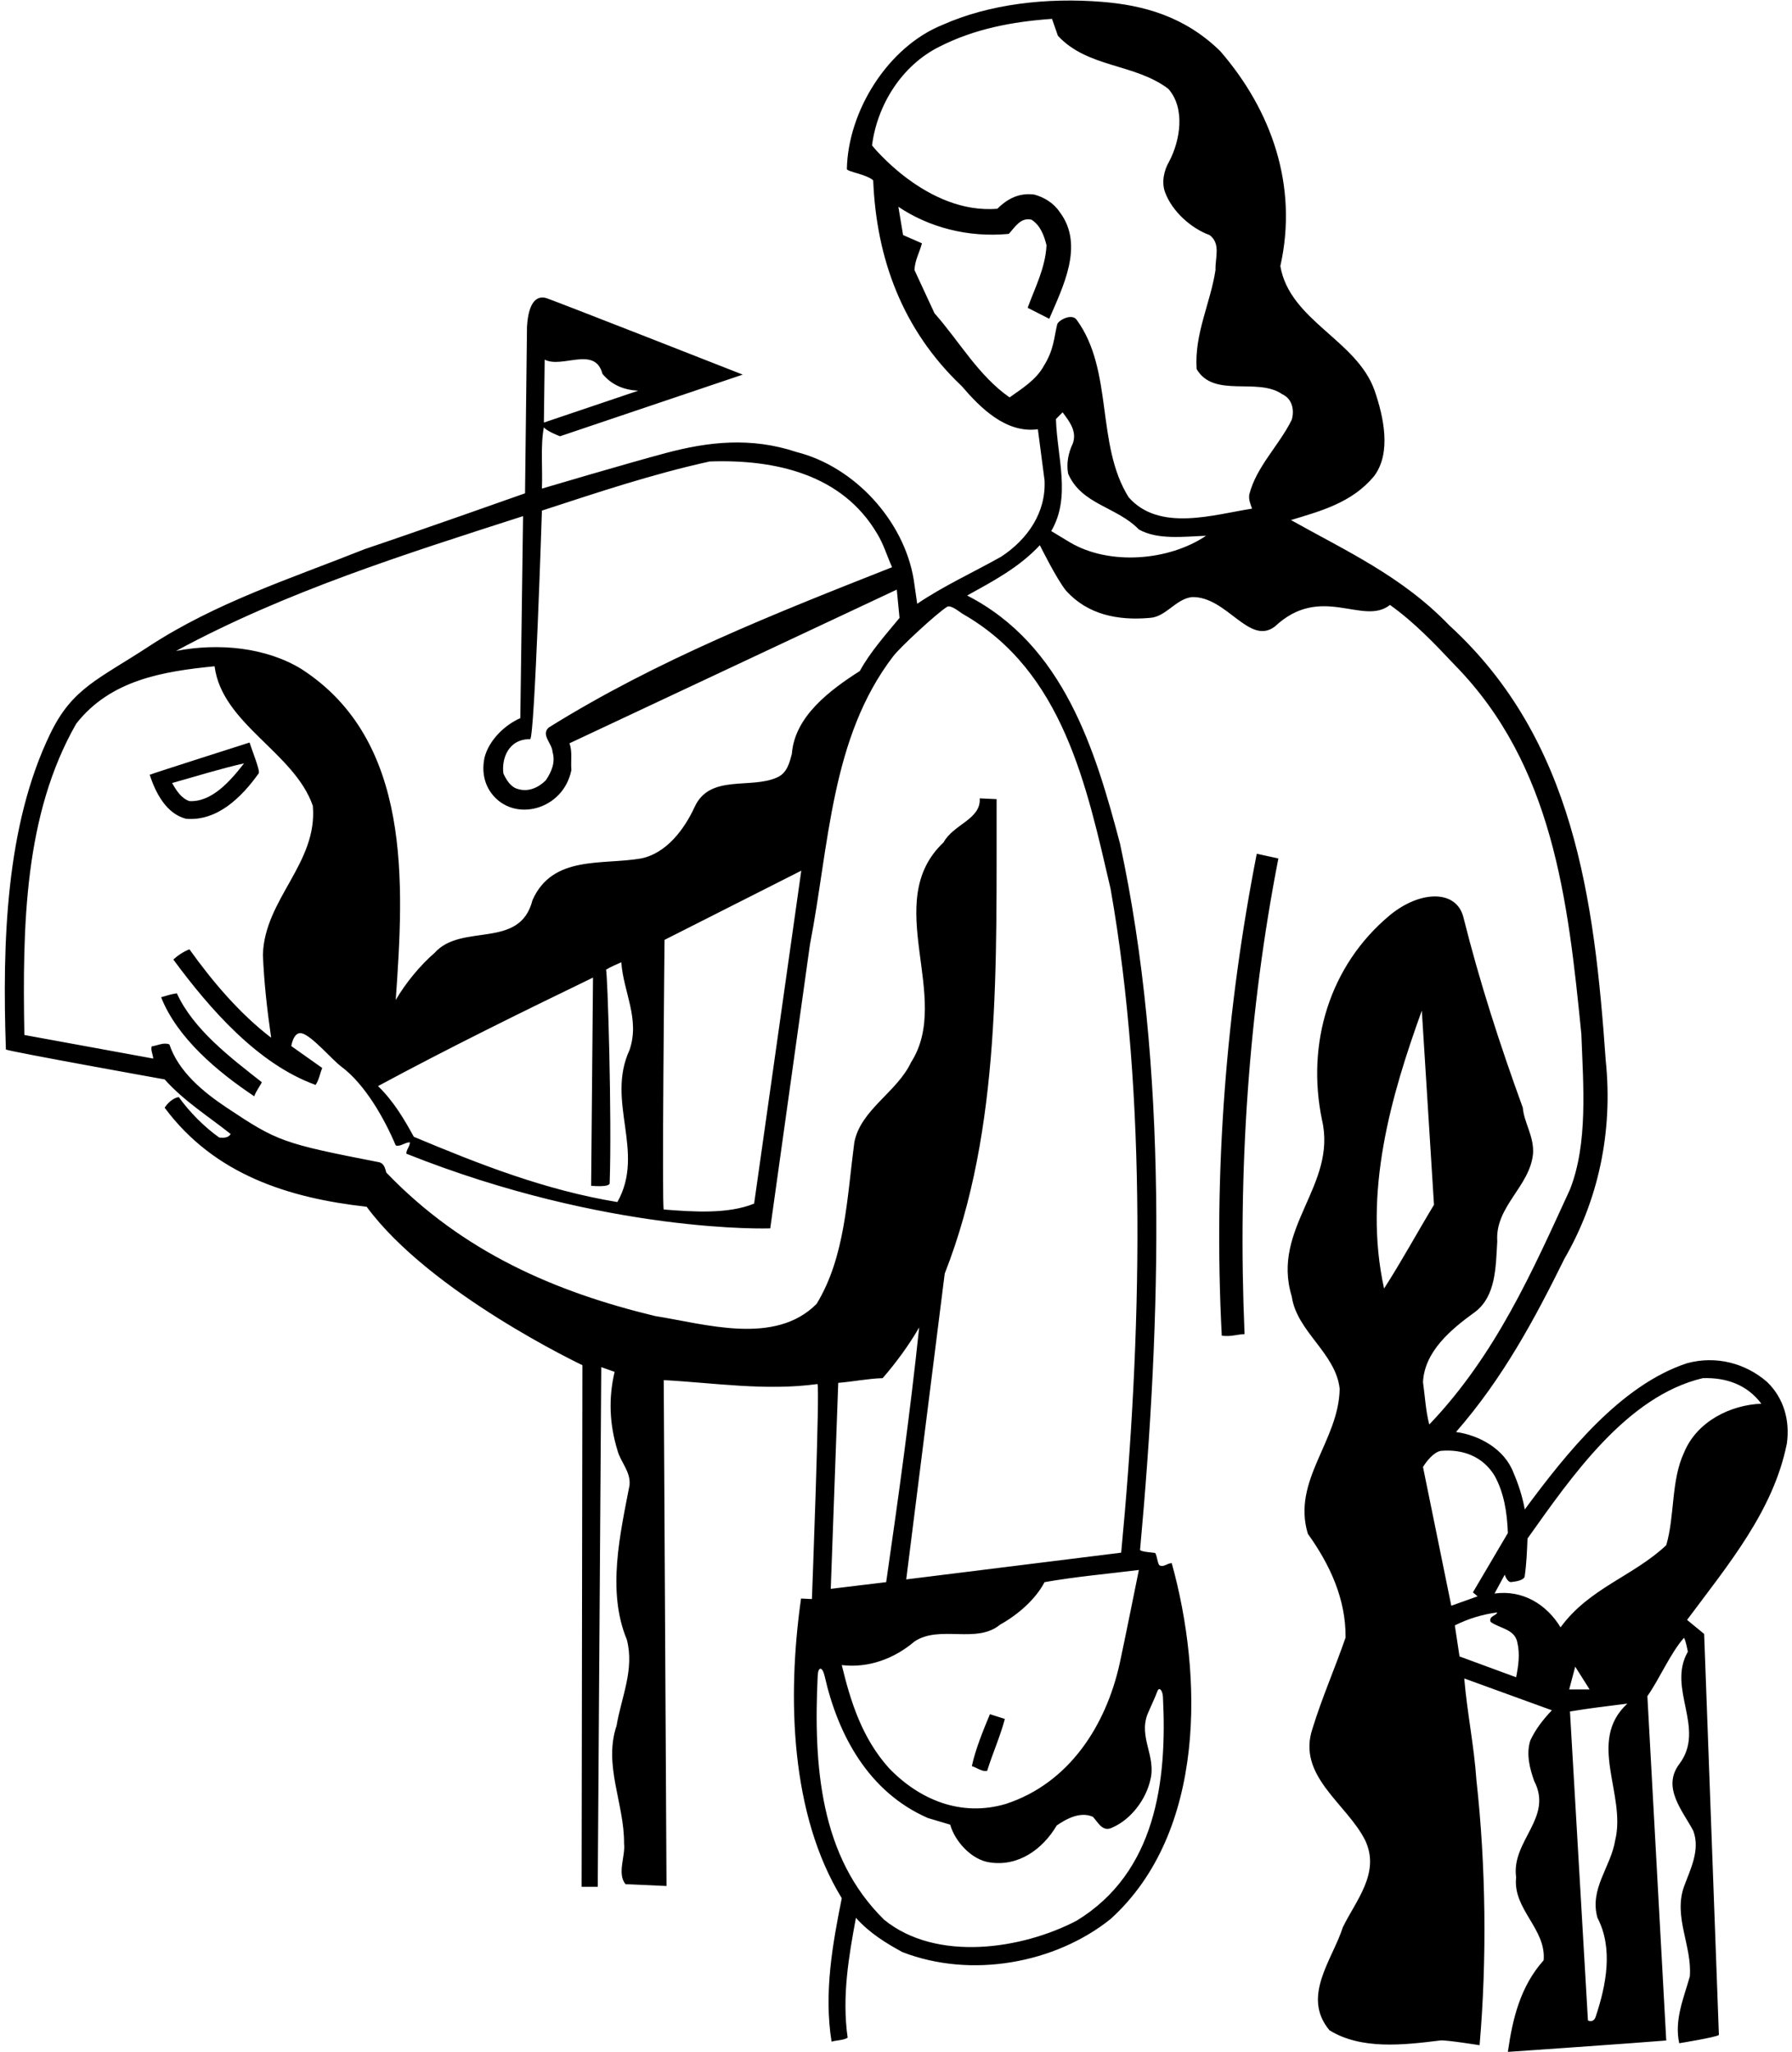 <?xml version="1.0" encoding="UTF-8"?>
<svg xmlns="http://www.w3.org/2000/svg" xmlns:xlink="http://www.w3.org/1999/xlink" width="456pt" height="522pt" viewBox="0 0 456 522" version="1.1">
<g id="surface1">
<path style=" stroke:none;fill-rule:nonzero;fill:rgb(0%,0%,0%);fill-opacity:1;" d="M 449.699 351.602 C 444.199 346.801 436.699 344.801 429.301 346.801 C 412.301 352.398 398.5 369.801 388 384 C 387.398 380.699 386.398 377.602 385.102 374.602 C 382.801 368.602 376.398 365.102 370.5 364.301 C 382.398 350.699 390.5 335.602 398.102 320.199 C 406.602 305.5 410.5 288.199 408.602 269.801 C 405.699 228.602 400.5 188.102 368.801 159.102 C 356.801 146.602 342.398 140.102 328.5 132.301 C 336.102 130 344 127.898 349.602 121.199 C 354.199 115.199 352 105.801 349.801 99.398 C 345.301 86.5 328.199 81.602 325.801 67.699 C 330.398 47.199 323.5 28 310.5 13 C 301.375 4.078 290.801 1.312 280.461 0.473 C 266.473 -0.664 251.812 0.996 239.898 6.301 C 225.84 11.945 215.77 28.363 215.5 43 C 215.488 43.664 220.699 44.398 222.199 45.898 C 223 65.699 229.602 83.898 244.699 98.199 C 249.5 103.801 256 110.301 264.102 109.199 L 265.801 122.199 C 266.199 130.301 261.602 137.102 254.801 141.602 C 247.699 145.602 240 149.102 233.398 153.602 L 232.5 147.398 C 230 132.398 217.398 118.699 202.699 115 C 191.016 111.105 180.094 112.41 169.477 115.242 C 159.371 117.934 137.898 124.301 137.898 124.301 C 138.102 119.102 137.5 113.301 138.398 108.699 C 139.102 109.699 142.496 110.988 142.496 110.988 L 189 95.301 C 189 95.301 140.215 76.133 138.883 75.801 C 136.965 75.316 134.531 76.152 134.102 83.102 L 133.602 125.5 C 133.602 125.5 106.199 135.199 92.801 139.699 C 74.168 147.133 55.008 153.238 37.898 164.43 C 25.02 172.855 18.402 175.043 12.793 186.648 C 1.48 210.043 0.559 239.586 1.5 267 C 2.898 267.602 41.898 274.602 41.898 274.602 C 46.898 280.199 53.199 284.102 58.699 288.5 C 58.102 289.5 56.898 289.5 55.801 289.398 C 52.102 286.801 48.199 282.898 45.5 279.102 C 44 279.301 42.602 280.699 41.898 281.801 C 54.602 298.898 73.602 304.801 93.301 307 C 109.5 329 148.199 347.301 148.199 347.301 L 148 480 L 152.102 480 L 153 347.801 L 156.398 349 C 154.801 355.699 155.102 362.398 157.102 368.898 C 157.898 372 160.5 374.301 160.199 377.801 C 157.801 390.301 154.398 404.801 159.5 417.102 C 161.5 424.699 158.102 431.801 156.898 439 C 153.5 449.098 158.898 458.902 158.801 469 C 159.199 472.102 156.965 476.633 159.164 479.332 L 169.602 479.801 L 168.898 351.102 C 181.801 351.801 194.898 353.898 208 352.102 C 208.699 352.199 206.602 406.801 206.602 406.801 L 203.836 406.664 C 200.234 432.066 201.199 461.699 214.199 482.898 C 211.898 494.398 209.602 506.898 211.602 519.398 C 212.898 519 214.5 519.102 215.699 518.398 C 214.199 507.898 216 497.602 217.801 487.898 C 221.301 491.801 225.398 494.301 229.602 496.602 C 247.102 503.398 268.5 499.5 282.602 488.199 C 307 466.098 306.066 426.066 298.164 397.664 C 296.965 397.664 296.066 398.867 294.965 398.164 C 294.465 397.266 294.465 395.98 293.965 395.078 C 293.566 394.98 290.301 394.801 290.102 394.301 C 295.5 335.301 297.301 271.602 285 214.602 C 278.699 190.801 270.699 164.102 246.102 151.5 C 252.602 147.898 259.301 144.398 264.602 138.699 C 264.602 138.699 268.898 147.398 271.301 150.301 C 276.801 156.398 284.5 157.898 292.5 157.199 C 296.699 157 299.102 152.398 303.301 151.898 C 312.164 151.664 317.836 164.336 324.398 159.398 C 336.164 148.336 346.836 159.336 353.699 153.898 C 359.898 158.301 365.199 163.898 370.199 169.199 C 395.102 194.602 399 228.699 402.398 263.102 C 402.898 276.301 404.102 290.898 399.5 302.602 C 389.898 323.5 380.602 344.699 363.699 362.398 C 362.801 359 362.602 355.199 362.102 351.602 C 362.5 343.801 369.199 338.199 375.301 333.801 C 380.699 329.699 380.602 322.398 381 315.801 C 380.398 306.898 389.301 301.898 390.102 293.5 C 390.398 289.102 387.801 285.602 387.5 281.801 C 381.73 265.93 376.512 249.871 372.387 233.359 C 370.625 226.32 361.484 226.43 353.699 232.801 C 338.199 245.699 332.398 265.602 336.398 284.898 C 340.301 301.602 323.398 312.398 328.699 329.801 C 330 338.801 339.898 344.199 340.898 353.301 C 340.699 366.602 328.699 376.602 332.801 390.199 C 338.398 398 342.5 406.801 342.398 416.602 C 339.699 424.402 336.398 431.902 334 439.699 C 329.898 451.801 342.699 458.801 347.398 468.199 C 351.301 476.5 345 483.5 341.699 490.301 C 339.102 498.5 331.102 507.898 338.301 516.5 C 346.344 521.484 357.062 520.273 366.512 519.094 C 367.871 518.922 376.5 520.301 376.5 520.301 C 378.398 498.5 378.102 474.5 375.699 452.902 C 375.102 444.098 373.301 435.5 372.602 427 L 394.898 435.098 C 392.602 437.5 390.699 440 389.398 442.801 C 388.301 446.301 389.301 450 390.398 453.098 C 395.301 462.5 384.5 468.301 385.801 477.602 C 384.898 485.699 393.5 490.699 392.801 498.699 C 386.898 505.301 384.898 513.5 383.699 522 C 383.699 522 417.5 519.668 424 519.102 L 419.199 431.5 C 422.301 427.098 425 420.664 428.5 416.664 C 428.898 417.066 429.398 419.699 429.5 420.199 C 424.102 429.598 434.199 439.699 427.301 448.801 C 422.801 454.801 428.301 460.801 430.898 465.801 C 432.699 470.699 430.102 475.602 428.5 480 C 425.801 487.699 430.602 495.102 430 502.801 C 428.5 508.199 426 513.801 427.301 519.801 C 427.301 519.801 436.602 518.301 437.398 517.699 L 433.645 415.676 C 433.645 415.676 430.398 413 429.301 412.102 C 439.801 398 451.301 384.301 454.699 367.199 C 455.5 361.301 453.898 355.699 449.699 351.602 Z M 138.602 91.5 C 143.102 93.801 151.398 87.898 153.301 95.102 C 155.699 98 158.801 99.199 162.398 99.398 L 138.398 107.5 Z M 134.914 188.035 C 136.047 187.574 137.898 129.898 137.898 129.898 C 152 125.301 166 120.602 180.602 117.398 C 197.5 116.801 214.301 120.801 223.102 135.602 C 224.801 138.301 225.699 141.398 227 144.301 C 197.102 156.102 167.199 167.898 139.602 185.102 C 137.602 187 140.5 189.102 140.602 191.301 C 141.398 194 140.301 196.398 138.898 198.5 C 137.102 200.301 134.5 201.602 131.699 200.699 C 129.898 200.199 128.801 198.301 128.102 196.801 C 127.602 193.301 129.164 188 134.914 188.035 Z M 133.102 131.301 L 132.398 182.699 C 128.301 184.5 124.398 188.398 123.301 192.699 C 122.512 196.395 123.344 199.531 125.062 201.828 C 130.711 209.383 143.352 206.137 145.398 195.898 C 145.199 193.602 145.699 191.102 144.898 189.102 L 228.199 150 L 228.898 157.199 C 225.602 161.199 221.398 165.898 218.801 170.699 C 211.301 175.5 202.199 182.199 201.5 191.801 C 200.898 194 200.301 196.699 197.699 197.801 C 191 200.801 180.699 196.898 176.801 205.199 C 174.199 210.898 169.602 217.102 163.102 218.398 C 153.199 220.102 140.602 217.5 135.5 229 C 132.301 241.699 117.5 234.699 110.602 242.398 C 106.898 245.602 103.199 250.102 100.699 254.398 C 102.801 224.699 104.898 188.398 76.699 170.199 C 67.699 164.699 55.699 163.5 44.801 165.602 C 72.699 150.5 103 141 133.102 131.301 Z M 203.898 221.5 L 191.898 306.199 C 185.301 308.898 176.398 308.301 168.898 307.699 C 168.398 307.398 169.102 239.102 169.102 239.102 Z M 157.102 305.801 C 138.801 302.801 122 296.199 105.301 289.199 C 102.898 284.801 100.199 280.199 96.199 276.301 C 114 266.699 132.5 257.602 150.898 248.699 L 150.422 301.664 C 150.422 301.664 155.098 302.133 155.137 301.023 C 155.738 284.594 154.602 246.801 154.199 246.699 C 155.5 245.898 156.801 245.398 158.102 244.801 C 158.602 252.301 162.898 259.199 160.199 267.102 C 154.102 280.301 164.301 293 157.102 305.801 Z M 292.699 452.902 C 294.301 446.801 289.699 442.098 292 436.098 C 292.824 434.133 293.77 432.207 294.531 430.219 C 294.969 429.074 295.84 430.012 295.926 431.68 C 297.039 453.32 294.051 476.344 274 488.602 C 260.102 495.898 238.301 499.199 225 488.398 C 208.645 472.406 206.984 449.227 208.074 426.312 C 208.188 423.867 209.281 423.941 209.844 426.406 C 213.246 441.391 220.988 455.887 236.102 462.5 L 241.801 464.199 C 242.898 468.301 247.199 473.199 251.898 473.801 C 259.102 474.898 265.301 470.5 268.898 464.402 C 271.5 462.598 275 460.801 278.102 462.199 C 279.5 463.699 280.602 466.199 283.102 464.902 C 287.898 462.801 291.602 457.699 292.699 452.902 Z M 284.902 423.273 C 281.379 439.07 272.02 453.641 256 458.902 C 244.602 462.301 234 457.902 226.199 449.801 C 219.398 442.199 216.5 433.098 214.199 423.598 C 221 424.402 227.5 422 232.699 417.602 C 239.102 413.301 248.5 418.301 254.5 413.301 C 259 410.801 263.5 406.898 265.801 402.5 C 273.699 401.102 281.801 400.398 289.801 399.398 C 289.801 399.398 285.863 418.953 284.902 423.273 Z M 211.398 404.199 L 213.301 351.801 C 217 351.5 221 350.699 224.602 350.602 C 228 346.699 231.301 342.199 233.898 337.699 C 231.602 359.5 228.602 381 225.5 402.5 Z M 282.602 226.102 C 292 279.398 290.5 340.398 285.301 395 L 230.602 401.801 L 240.398 324 C 254.898 287.102 253.5 245 253.602 203.301 L 249.301 203.102 C 249.699 208.398 242.602 209.699 240.102 214.301 C 224 229.5 242.5 253.699 231.801 270.301 C 228.301 277.801 219 282.301 217.398 290.602 C 215.5 304.898 215.102 319.699 207.801 331.699 C 197.199 342.398 179.398 336.801 166.699 334.801 C 141.398 328.699 117.801 318.602 98.301 298.301 C 98 297.301 97.801 296.102 96.602 295.699 C 71.855 290.879 70.609 290.387 57.656 281.766 C 51.523 277.684 45.41 272.551 43.102 265.699 C 41.602 265.102 40.102 266 38.602 266.199 C 38.301 267.102 38.898 268.199 39 269.301 L 6.199 263.301 C 5.699 235.199 6.199 207.199 19.398 184.102 C 28.102 173 41.398 170.801 54.602 169.5 C 56.5 184.199 74.898 191.398 79.602 205 C 80.898 219.602 67.301 228.699 66.898 242.898 C 67.199 250.102 68 257.102 69 264 C 60.898 257.801 54 249.602 48.199 241.5 C 46.699 242.102 45.301 243 44.102 244.102 C 53.398 256.699 65.602 270.699 80.301 276 C 81.199 274.699 81.398 273.102 82 271.699 L 74.125 266.125 C 74.125 266.125 74.652 262.469 76.707 262.855 C 79.227 263.332 84.535 269.633 86.832 271.336 C 92.891 275.816 97.855 284.645 100.699 291.398 C 101.898 291.801 103 290.602 104.301 290.602 C 104.301 291.699 103.398 292.398 103.398 293.5 C 154.836 314 196 312.5 196 312.5 L 206.102 240.301 C 211.023 214.918 211.379 187.676 227.309 166.93 C 229.062 164.641 238.266 156.098 240.988 154.383 C 241.969 153.77 244.301 155.793 244.934 156.152 C 270.594 170.754 276.551 200.141 282.602 226.102 Z M 272.301 138 L 267.5 135.102 C 272.602 126.398 269 116.398 268.699 106.602 L 270.398 104.898 C 272.102 107.199 274.102 109.699 273 112.801 C 271.898 115.102 271.301 117.801 271.801 120.5 C 275.199 128.398 284.199 128.898 289.801 134.699 C 294.602 137.398 301.199 136.5 306.898 136.301 C 297.398 142.699 282.301 143.898 272.301 138 Z M 317.898 125.801 C 317.699 127.199 318.199 128.199 318.602 129.398 C 308.898 130.898 295 135.398 287.199 126.5 C 278.801 113.102 283.398 94.301 274 81.398 C 272.801 79.602 269.262 81.465 269.008 82.551 C 268.18 86.047 268.164 89 265.602 93.102 C 263.699 96.602 260 98.898 256.898 101.102 C 248.898 95.5 244.102 86.801 237.801 79.699 L 232.699 68.699 C 232.801 66.199 234 64.199 234.602 61.898 L 229.801 59.801 L 228.602 52.602 C 236.301 57.801 246.301 60.5 256.699 59.5 C 258.199 57.898 259.699 55.199 262.5 55.898 C 264.801 57.398 265.699 60 266.301 62.398 C 266 68.199 263.398 73.102 261.5 78.301 L 267 81.102 C 270.398 73.102 276 62.398 269.699 54 C 268.102 51.602 265.699 50.199 263.199 49.5 C 259.398 49 256.398 50.5 253.801 53.102 C 235.938 54.613 221.898 37 221.898 37 C 223.199 26.801 229.398 16.602 239.199 11.801 C 247.898 7.398 257.5 5.5 267.699 4.801 L 269.199 9.102 C 276.801 17.301 288.699 16.102 297.301 22.602 C 301.699 27.602 300.301 35.801 297.5 41.102 C 296.199 43.301 295.5 46.398 296.5 49 C 298.301 53.801 303.102 58.102 307.801 59.801 C 310.699 62 309.199 65.5 309.301 68.699 C 308 77.199 303.898 84.898 304.5 93.898 C 308.898 101.398 320 95.898 326.301 100.301 C 328.898 101.5 329.398 104.398 328.699 106.801 C 325.5 113.301 319.699 118.699 317.898 125.801 Z M 352.199 327.801 C 346.801 303.301 354 278.699 361.801 257.102 L 364.898 306.5 C 360.602 313.602 356.699 320.801 352.199 327.801 Z M 362.102 373.199 C 362.898 371.898 364.699 369.5 366.602 369.102 C 372.199 368.602 377.301 370.5 380.301 375.398 C 382.699 379.699 383.5 384.699 383.699 390 L 374.801 405.102 L 376 406.102 L 369.301 408.5 C 366.898 396.699 364.5 385 362.102 373.199 Z M 385.801 426.699 L 371.398 421.398 L 370.199 413.5 C 373.602 411.801 377.199 410.699 381 410.199 C 380.699 411.102 378.801 411.102 379.301 412.602 C 381.602 414.301 385.398 414.398 386.102 417.801 C 386.801 420.801 386.398 423.699 385.801 426.699 Z M 411 468.199 C 409.898 475 404.398 480.5 406.5 487.898 C 410.555 495.676 408.723 505.031 406.039 513.066 C 405.48 514.742 404.074 514.004 404.074 514.004 L 399.5 435.402 C 404.301 434.598 409.301 434 414.102 433.402 C 403.699 443 413.898 456.5 411 468.199 Z M 399.301 429.801 L 400.836 424 L 404.5 429.801 Z M 428.5 369.602 C 425.199 376.699 426.199 385.602 424 393.102 C 415.602 401 404.398 404 397.102 414 C 393.602 408.199 387.5 404.398 380.301 405.398 L 382.898 400.602 C 382.898 400.602 383.535 402.578 384.547 402.477 C 386.016 402.324 387.844 401.949 387.98 401.02 C 388.434 397.91 388.566 394.656 388.699 391.398 C 399.801 375.801 413.898 355.199 433.301 350.602 C 439.301 350.398 444.602 352.301 448.199 357.102 C 440.5 357.398 431.801 361.5 428.5 369.602 "/>
<path style=" stroke:none;fill-rule:nonzero;fill:rgb(0%,0%,0%);fill-opacity:1;" d="M 319.801 217.199 C 312.102 256.398 308.699 297.699 310.898 339.801 C 313.301 340.102 314.5 339.5 316.699 339.398 C 314.898 297.699 317.801 256.801 325.301 218.398 L 319.801 217.199 "/>
<path style=" stroke:none;fill-rule:nonzero;fill:rgb(0%,0%,0%);fill-opacity:1;" d="M 247.301 449.301 C 248.602 449.699 249.898 450.801 251.199 450.5 C 252.602 446 254.5 441.801 255.699 437.301 L 251.898 436.098 C 250.102 440.402 248.199 445.098 247.301 449.301 "/>
<path style=" stroke:none;fill-rule:nonzero;fill:rgb(0%,0%,0%);fill-opacity:1;" d="M 45 252.699 C 43.602 252.898 42.301 253.301 41 253.699 C 45.102 264.102 55.398 272.699 64.699 278.898 C 65.102 277.602 66.625 275.625 66.602 275.301 C 58.699 269.102 49.199 261.898 45 252.699 "/>
<path style=" stroke:none;fill-rule:nonzero;fill:rgb(0%,0%,0%);fill-opacity:1;" d="M 47.398 208.301 C 55.219 208.938 61.387 202.957 65.824 196.754 C 66.266 196.137 64.199 191.102 63.5 188.898 C 63.5 188.898 38.699 196.801 38.102 197.102 C 39.5 201.5 42.301 207.102 47.398 208.301 Z M 62.102 194.199 C 58.602 198.699 53.898 204.102 48.199 203.801 C 46.102 203.102 44.801 201 43.801 199.199 C 49.898 197.5 55.898 195.602 62.102 194.199 "/>
</g>
</svg>
